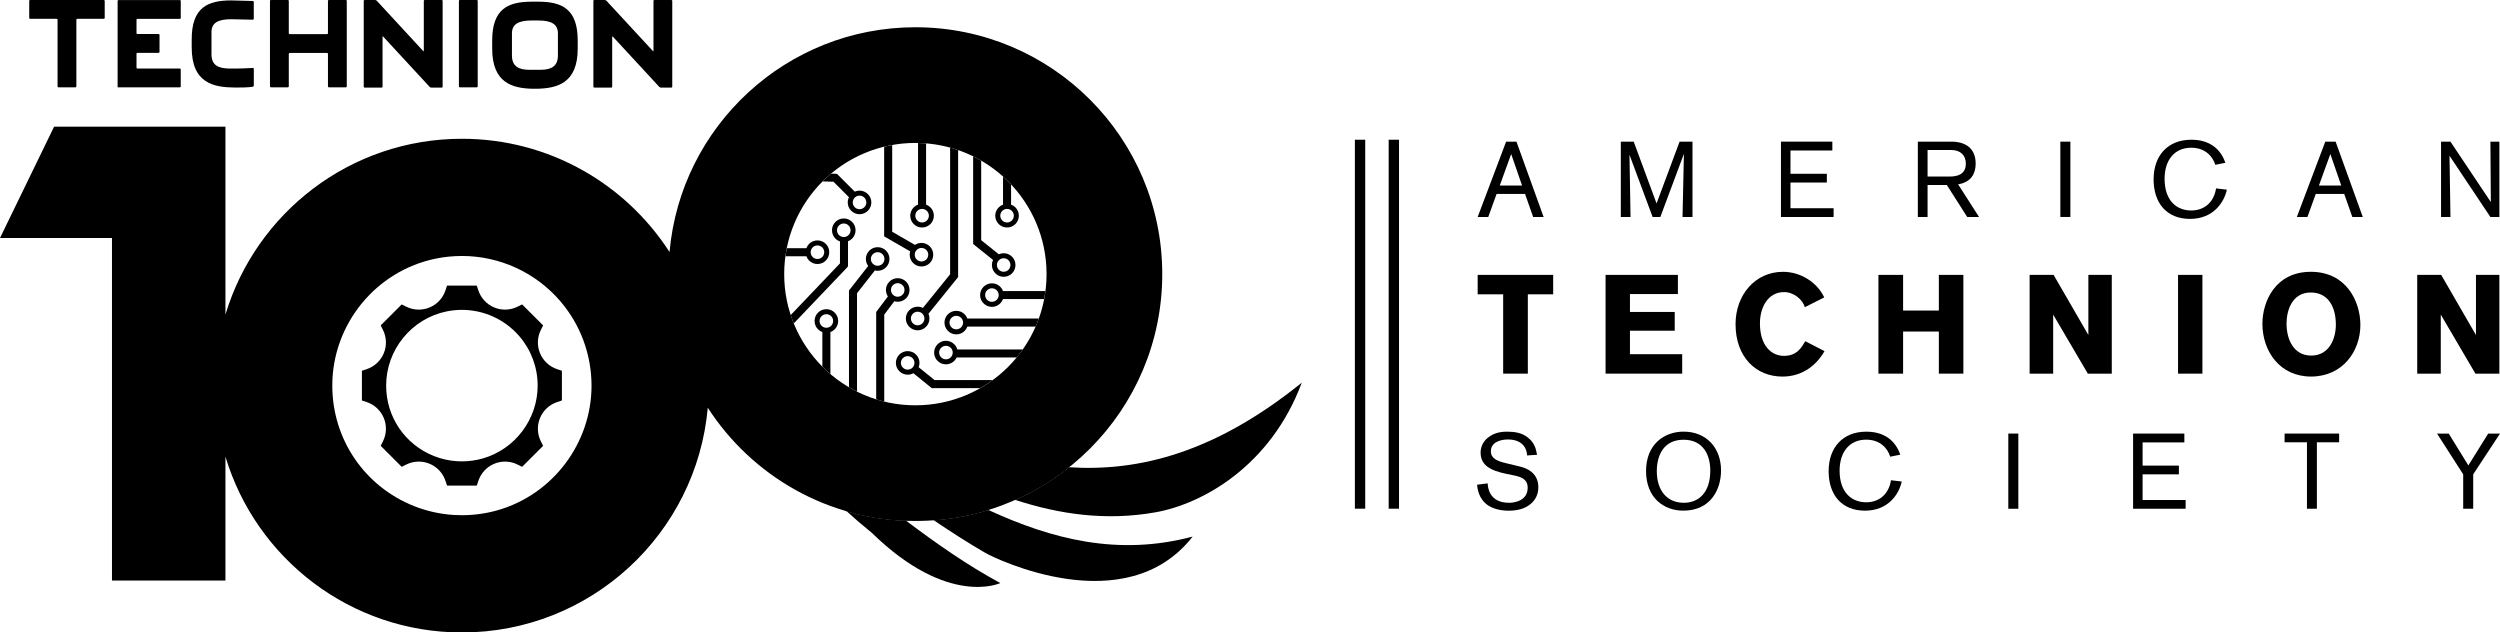 <?xml version="1.0" encoding="UTF-8"?>
<svg id="Layer_1" data-name="Layer 1" xmlns="http://www.w3.org/2000/svg" xmlns:xlink="http://www.w3.org/1999/xlink" viewBox="0 0 1410.79 356.91">
  <defs>
    <style>
      .cls-1 {
        fill: url(#linear-gradient);
      }

      .cls-2 {
        fill: #7f622e;
      }

      .cls-3 {
        fill: #aa9767;
      }

      .cls-4 {
        fill: #081f40;
      }

      .cls-5 {
        fill: url(#linear-gradient-8);
      }

      .cls-6 {
        fill: url(#linear-gradient-9);
      }

      .cls-7 {
        fill: url(#linear-gradient-3);
      }

      .cls-8 {
        fill: url(#linear-gradient-4);
      }

      .cls-9 {
        fill: url(#linear-gradient-2);
      }

      .cls-10 {
        fill: url(#linear-gradient-6);
      }

      .cls-11 {
        fill: url(#linear-gradient-7);
      }

      .cls-12 {
        fill: url(#linear-gradient-5);
      }

      .cls-13 {
        fill: url(#linear-gradient-14);
      }

      .cls-14 {
        fill: url(#linear-gradient-18);
      }

      .cls-15 {
        fill: url(#linear-gradient-15);
      }

      .cls-16 {
        fill: url(#linear-gradient-19);
      }

      .cls-17 {
        fill: url(#linear-gradient-16);
      }

      .cls-18 {
        fill: url(#linear-gradient-17);
      }

      .cls-19 {
        fill: url(#linear-gradient-13);
      }

      .cls-20 {
        fill: url(#linear-gradient-12);
      }

      .cls-21 {
        fill: url(#linear-gradient-10);
      }

      .cls-22 {
        fill: url(#linear-gradient-11);
      }
    </style>
    <linearGradient id="linear-gradient" x1="260.67" y1="122.32" x2="260.67" y2="309.21" gradientUnits="userSpaceOnUse">
      <stop offset="0" stop-color="#7f622e"/>
      <stop offset="1" stop-color="#aa9767"/>
    </linearGradient>
    <linearGradient id="linear-gradient-2" x1="260.67" y1="279.46" x2="260.67" y2="156.61" gradientUnits="userSpaceOnUse">
      <stop offset="0" stop-color="#7f622e"/>
      <stop offset="1" stop-color="#aa9767"/>
    </linearGradient>
    <linearGradient id="linear-gradient-3" x1="512.79" y1="60.83" x2="512.79" y2="223.04" gradientUnits="userSpaceOnUse">
      <stop offset="0" stop-color="#7f622e"/>
      <stop offset="1" stop-color="#aa9767"/>
    </linearGradient>
    <linearGradient id="linear-gradient-4" x1="477.94" y1="60.83" x2="477.94" y2="223.04" gradientUnits="userSpaceOnUse">
      <stop offset="0" stop-color="#7f622e"/>
      <stop offset="1" stop-color="#aa9767"/>
    </linearGradient>
    <linearGradient id="linear-gradient-5" x1="568.29" y1="60.83" x2="568.29" y2="223.04" gradientUnits="userSpaceOnUse">
      <stop offset="0" stop-color="#7f622e"/>
      <stop offset="1" stop-color="#aa9767"/>
    </linearGradient>
    <linearGradient id="linear-gradient-6" x1="520.33" y1="60.83" x2="520.33" y2="223.04" gradientUnits="userSpaceOnUse">
      <stop offset="0" stop-color="#7f622e"/>
      <stop offset="1" stop-color="#aa9767"/>
    </linearGradient>
    <linearGradient id="linear-gradient-7" x1="525.93" y1="60.83" x2="525.93" y2="223.04" gradientUnits="userSpaceOnUse">
      <stop offset="0" stop-color="#7f622e"/>
      <stop offset="1" stop-color="#aa9767"/>
    </linearGradient>
    <linearGradient id="linear-gradient-8" x1="561.11" y1="60.83" x2="561.11" y2="223.04" gradientUnits="userSpaceOnUse">
      <stop offset="0" stop-color="#7f622e"/>
      <stop offset="1" stop-color="#aa9767"/>
    </linearGradient>
    <linearGradient id="linear-gradient-9" x1="503.86" y1="60.83" x2="503.86" y2="223.04" gradientUnits="userSpaceOnUse">
      <stop offset="0" stop-color="#7f622e"/>
      <stop offset="1" stop-color="#aa9767"/>
    </linearGradient>
    <linearGradient id="linear-gradient-10" x1="532.87" y1="60.83" x2="532.87" y2="223.04" gradientUnits="userSpaceOnUse">
      <stop offset="0" stop-color="#7f622e"/>
      <stop offset="1" stop-color="#aa9767"/>
    </linearGradient>
    <linearGradient id="linear-gradient-11" x1="552.15" y1="60.83" x2="552.15" y2="223.04" gradientUnits="userSpaceOnUse">
      <stop offset="0" stop-color="#7f622e"/>
      <stop offset="1" stop-color="#aa9767"/>
    </linearGradient>
    <linearGradient id="linear-gradient-12" x1="559.6" y1="60.83" x2="559.6" y2="223.04" gradientUnits="userSpaceOnUse">
      <stop offset="0" stop-color="#7f622e"/>
      <stop offset="1" stop-color="#aa9767"/>
    </linearGradient>
    <linearGradient id="linear-gradient-13" x1="455.6" y1="60.83" x2="455.6" y2="223.04" gradientUnits="userSpaceOnUse">
      <stop offset="0" stop-color="#7f622e"/>
      <stop offset="1" stop-color="#aa9767"/>
    </linearGradient>
    <linearGradient id="linear-gradient-14" x1="571.52" y1="60.83" x2="571.52" y2="223.04" gradientUnits="userSpaceOnUse">
      <stop offset="0" stop-color="#7f622e"/>
      <stop offset="1" stop-color="#aa9767"/>
    </linearGradient>
    <linearGradient id="linear-gradient-15" x1="464.51" y1="60.83" x2="464.51" y2="223.04" gradientUnits="userSpaceOnUse">
      <stop offset="0" stop-color="#7f622e"/>
      <stop offset="1" stop-color="#aa9767"/>
    </linearGradient>
    <linearGradient id="linear-gradient-16" x1="490.52" y1="60.83" x2="490.52" y2="223.04" gradientUnits="userSpaceOnUse">
      <stop offset="0" stop-color="#7f622e"/>
      <stop offset="1" stop-color="#aa9767"/>
    </linearGradient>
    <linearGradient id="linear-gradient-17" x1="466.34" y1="60.83" x2="466.34" y2="223.04" gradientUnits="userSpaceOnUse">
      <stop offset="0" stop-color="#7f622e"/>
      <stop offset="1" stop-color="#aa9767"/>
    </linearGradient>
    <linearGradient id="linear-gradient-18" x1="767.49" y1="288.13" x2="767.49" y2="84.66" gradientUnits="userSpaceOnUse">
      <stop offset="0" stop-color="#7f622e"/>
      <stop offset="1" stop-color="#aa9767"/>
    </linearGradient>
    <linearGradient id="linear-gradient-19" x1="786.56" y1="288.13" x2="786.56" y2="84.66" gradientUnits="userSpaceOnUse">
      <stop offset="0" stop-color="#7f622e"/>
      <stop offset="1" stop-color="#aa9767"/>
    </linearGradient>
  </defs>
  <g>
    <path className="cls-4" d="m516.57,15.38c-72.73,0-132.43,55.74-138.74,126.84-24.8-38.45-68-63.91-117.16-63.91-63.01,0-116.24,41.84-133.45,99.24v-106.08H30.53L0,134.31h63.19v193.29h64.03v-69.93c17.21,57.41,70.44,99.24,133.45,99.24,72.73,0,132.44-55.74,138.74-126.83,24.8,38.45,68,63.91,117.16,63.91,76.94,0,139.31-62.37,139.31-139.3S593.51,15.38,516.57,15.38Zm-255.91,276.26c-40.89,0-74.03-33.14-74.03-74.03s33.14-74.03,74.03-74.03,74.03,33.14,74.03,74.03-33.14,74.03-74.03,74.03Zm255.9-62.92c-40.89,0-74.03-33.14-74.03-74.03s33.14-74.03,74.03-74.03,74.03,33.14,74.03,74.03-33.14,74.03-74.03,74.03Z"/>
    <path className="cls-1" d="m333.81,217.6c0,32.42-21.73,61.33-52.84,70.29-6.57,1.89-13.4,2.85-20.31,2.85-1.53,0-3.11-.05-4.68-.14-7.69-.49-15.22-2.18-22.38-5.02-27.99-11.16-46.08-37.84-46.08-67.98,0-34.64,24.59-64.78,58.48-71.68,4.79-.97,9.72-1.47,14.66-1.47,21.29,0,41.48,9.25,55.41,25.38,11.44,13.26,17.74,30.22,17.74,47.77m13.53-14.97c-7.04-2.34-12.72-7.62-15.57-14.49-2.84-6.86-2.56-14.6.76-21.24l2.06-4.1-19.12-19.12-4.1,2.05c-6.64,3.32-14.39,3.6-21.25.76-6.86-2.84-12.14-8.51-14.49-15.56l-1.45-4.35h-27.04l-1.45,4.35c-2.35,7.05-7.63,12.72-14.49,15.56-6.86,2.84-14.61,2.56-21.25-.76l-4.1-2.05-19.12,19.12,2.06,4.1c3.33,6.64,3.6,14.39.76,21.24-2.84,6.86-8.51,12.15-15.56,14.49l-4.35,1.45v27.04l4.35,1.45c7.05,2.34,12.72,7.62,15.56,14.49,2.84,6.86,2.57,14.6-.76,21.24l-2.06,4.1,19.12,19.12,4.1-2.05c6.64-3.33,14.39-3.6,21.25-.76,6.86,2.84,12.14,8.51,14.49,15.56l1.45,4.35h27.04l1.45-4.35c2.35-7.05,7.63-12.72,14.49-15.56s14.6-2.56,21.25.76l4.1,2.05,19.12-19.12-2.06-4.1c-3.32-6.64-3.6-14.38-.76-21.24,2.85-6.87,8.52-12.15,15.57-14.49l4.35-1.45v-27.04l-4.35-1.45Z"/>
    <g>
      <path className="cls-4" d="m101.46,10.64c.3,0,.54-.24.54-.54V.57c0-.3-.24-.54-.54-.54h-34.25q-.29,0,0,0h2.47q.3,0,0,0h-2.77c-.3,0-.54.24-.54.54v48.19c0,.3,0,.54,0,.54h35.09c.3,0,.54-.24.54-.54v-9.54c0-.29-.24-.54-.54-.54h-23.89c-.3,0-.54-.24-.54-.54v-7.78c0-.3.24-.54.54-.54h11.91c.3,0,.54-.24.54-.54v-9.54c0-.3-.24-.54-.54-.54h-11.91c-.3,0-.54-.24-.54-.54v-7.47c0-.3.24-.54.54-.54h23.89"/>
      <path className="cls-4" d="m303.63.95h-3.49c-13.28,0-22.39,3.89-22.39,21.93v4.6c0,19.24,11.29,22.32,22.71,22.61.69.02,1.89.02,2.45,0,11.56-.23,23.1-3.16,23.1-22.62v-4.6c0-18.04-9.1-21.93-22.39-21.93m1.53,38.44h-6.55c-5.74,0-9.69-1.89-9.7-8.02v-12.5c0-5.19,3.59-7.3,11.13-7.3h3.68c7.54,0,11.14,2.12,11.13,7.3v12.5c0,6.13-3.96,8.02-9.7,8.02Z"/>
      <path className="cls-4" d="m239.7,0c-.3,0-.54.24-.54.54v28.09c0,.3-.16.36-.36.15L212.59.4c-.2-.22-.61-.4-.91-.4h-5.88c-.3,0-.54.24-.54.54v48.36c0,.29.25.54.55.54h9.53c.29,0,.54-.24.54-.54v-28.09c0-.29.17-.36.37-.14l26.21,28.37c.2.22.61.4.91.4h5.88c.3,0,.54-.24.54-.54V.54c0-.3-.24-.54-.54-.54h-9.54"/>
      <path className="cls-4" d="m369.31,0c-.3,0-.54.24-.54.54v28.08c.01.3-.16.37-.35.15L342.2.4c-.2-.22-.61-.4-.91-.4h-5.89c-.3,0-.54.24-.54.54v48.35c0,.3.25.54.54.54h9.53c.29,0,.54-.24.54-.54v-28.09c0-.29.17-.36.36-.14l26.21,28.37c.2.22.61.4.91.4h5.88c.3,0,.54-.24.54-.54V.54c0-.3-.25-.54-.54-.54h-9.54"/>
      <path className="cls-4" d="m269.58,48.73c0,.3-.24.54-.54.54h-9.53c-.3,0-.54-.24-.54-.54V.54c0-.3.24-.54.54-.54h9.53c.3,0,.54.24.54.54v48.19"/>
      <path className="cls-4" d="m185.61,0c-.3,0-.54.24-.54.54v18.2c0,.3-.24.54-.54.54h-21.02c-.29,0-.54-.24-.54-.54V.54c0-.3-.24-.54-.54-.54h-9.54c-.3,0-.54.24-.54.54v48.19c0,.3.24.54.54.54h9.54c.3,0,.54-.24.54-.54v-18.3c0-.29.24-.54.54-.54h21.02c.3,0,.54.24.54.54v18.3c0,.3.24.54.54.54h9.54c.3,0,.54-.24.54-.54V.54c0-.3-.24-.54-.54-.54h-9.54"/>
      <path className="cls-4" d="m59.08.54c0-.3-.24-.54-.54-.54H17.03c-.3,0-.54.24-.54.54v9.54c0,.3.24.54.54.54h14.91c.3,0,.54.24.54.54v37.57c0,.3.24.54.54.54h9.54c.3,0,.54-.24.54-.54V11.16c0-.3.24-.54.54-.54h14.91c.3,0,.54-.24.54-.54V.54"/>
      <path className="cls-4" d="m130.56.24l12.11.32s.22.04.37.16c.15.13.17.35.17.35v9.44c0,.25-.1.37-.15.43-.11.13-.33.17-.54.18l-12.05-.27c-7.54,0-11.14,2.11-11.13,7.3v12.5c0,6.13,3.8,7.87,9.7,8.02,5.89.16,13.55-.33,13.55-.33,0,0,.27-.02.47.16.19.17.18.37.18.37l-.02,9.41s0,.29-.19.47c-.2.19-.57.18-.57.18,0,0-1.13.5-9.5.47-12.19-.05-24.78-2.24-24.78-22.64v-4.6c0-18.04,9.1-21.93,22.39-21.93"/>
    </g>
    <path className="cls-9" d="m303.41,217.6c0,18.95-12.7,35.84-30.88,41.08-3.84,1.11-7.83,1.67-11.87,1.67-.89,0-1.81-.03-2.74-.08-4.5-.28-8.9-1.27-13.08-2.93-16.36-6.52-26.93-22.12-26.93-39.73,0-20.24,14.37-37.86,34.18-41.89,2.8-.57,5.68-.86,8.57-.86,12.44,0,24.24,5.41,32.38,14.83,6.69,7.75,10.37,17.66,10.37,27.91m10.99-9.28c-4.37-1.45-7.88-4.72-9.65-8.98-1.76-4.25-1.59-9.05.47-13.17l1.28-2.54-11.86-11.85-2.54,1.27c-4.12,2.06-8.92,2.23-13.17.47-4.25-1.76-7.53-5.28-8.98-9.65l-.9-2.7h-16.77l-.9,2.7c-1.45,4.37-4.73,7.89-8.98,9.65-4.25,1.76-9.06,1.59-13.17-.47l-2.54-1.27-11.86,11.85,1.28,2.54c2.06,4.12,2.23,8.92.47,13.17-1.76,4.26-5.28,7.53-9.65,8.98l-2.7.9v16.77l2.7.9c4.37,1.45,7.88,4.72,9.65,8.98,1.76,4.25,1.59,9.05-.47,13.17l-1.28,2.54,11.86,11.85,2.54-1.27c4.12-2.06,8.92-2.23,13.17-.47,4.25,1.76,7.53,5.28,8.98,9.65l.9,2.7h16.77l.9-2.7c1.46-4.37,4.73-7.89,8.98-9.65,4.25-1.76,9.05-1.59,13.17.47l2.54,1.27,11.86-11.85-1.28-2.54c-2.06-4.12-2.23-8.92-.47-13.17,1.77-4.26,5.28-7.53,9.65-8.98l2.69-.9v-16.77l-2.69-.9Z"/>
    <g>
      <path className="cls-7" d="m500.09,134.05l13.53,7.8c-.18.59-.27,1.23-.27,1.88,0,1.85.73,3.5,1.94,4.71s2.88,1.94,4.73,1.94,3.48-.73,4.69-1.94c1.21-1.21,1.94-2.88,1.94-4.71s-.73-3.48-1.94-4.69-2.86-1.96-4.69-1.96c-1.37,0-2.64.41-3.7,1.12l-12.84-7.41v-48.95c-1.53.27-3.04.59-4.54.95v50.6l1.15.66Zm17.23,7c.68-.71,1.63-1.12,2.71-1.12,1.02,0,2,.41,2.68,1.12.68.68,1.12,1.63,1.12,2.68s-.44,2.03-1.12,2.71c-.68.68-1.66,1.12-2.68,1.12-1.08,0-2.03-.44-2.71-1.12-.71-.68-1.12-1.66-1.12-2.71s.41-2,1.12-2.68Z"/>
      <path className="cls-8" d="m479.08,111.3c-.46.92-.69,1.93-.69,2.93,0,1.71.65,3.4,1.96,4.7,1.31,1.31,3,1.96,4.7,1.96,1.71,0,3.42-.65,4.72-1.95,1.3-1.3,1.94-3.01,1.94-4.71s-.65-3.4-1.96-4.7c-1.31-1.31-3-1.96-4.7-1.96-.92,0-1.84.19-2.7.58l-9.96-9.97-1.01-.13-2.4-.06c-1.66,1.4-3.27,2.86-4.81,4.4l6.16.15,8.76,8.76Zm3.26.22c.77-.77,1.75-1.13,2.71-1.13,1.01,0,1.97.38,2.71,1.13.74.74,1.1,1.73,1.13,2.71,0,.96-.36,1.94-1.13,2.71s-1.73,1.1-2.71,1.13c-.98-.02-1.97-.38-2.71-1.13-.74-.74-1.1-1.73-1.13-2.71.02-.98.38-1.97,1.13-2.71Z"/>
      <path className="cls-12" d="m563.59,117.02c-1.21,1.21-1.96,2.86-1.96,4.71s.75,3.5,1.96,4.71c1.19,1.21,2.86,1.94,4.71,1.94s3.5-.73,4.71-1.94c1.21-1.21,1.94-2.86,1.94-4.71s-.73-3.5-1.94-4.71c-.68-.68-1.52-1.22-2.45-1.55v-11.39c-1.45-1.55-2.96-3.04-4.54-4.46v15.85c-.93.33-1.76.86-2.43,1.55Zm7.42,1.99c.68.68,1.12,1.66,1.12,2.71s-.44,2-1.12,2.71c-.71.68-1.66,1.12-2.71,1.12s-2.04-.44-2.71-1.12c-.71-.71-1.12-1.66-1.12-2.71s.41-2.03,1.12-2.71c.68-.68,1.63-1.12,2.71-1.12s2,.44,2.71,1.12Z"/>
      <path className="cls-10" d="m515.63,117.02c-1.2,1.21-1.96,2.86-1.96,4.71s.75,3.5,1.96,4.71c1.19,1.21,2.86,1.94,4.71,1.94s3.5-.73,4.71-1.94c1.21-1.21,1.94-2.86,1.94-4.71s-.73-3.5-1.94-4.71c-.68-.68-1.52-1.22-2.45-1.55v-34.55c-1.5-.12-3.01-.2-4.54-.23v34.78c-.93.33-1.76.86-2.43,1.55Zm7.43,1.99c.68.68,1.12,1.66,1.12,2.71s-.44,2-1.12,2.71c-.71.68-1.66,1.12-2.71,1.12s-2.04-.44-2.71-1.12c-.71-.71-1.12-1.66-1.12-2.71s.41-2.03,1.12-2.71c.68-.68,1.63-1.12,2.71-1.12s2,.44,2.71,1.12Z"/>
      <path className="cls-11" d="m520.8,173.77c-.89-.45-1.9-.7-2.95-.7-1.83,0-3.5.75-4.71,1.96-1.2,1.21-1.96,2.86-1.96,4.71s.75,3.5,1.96,4.71c1.21,1.21,2.88,1.96,4.71,1.96s3.5-.75,4.69-1.96c1.21-1.21,1.96-2.86,1.96-4.71,0-.95-.2-1.85-.56-2.67l16.23-20.07.51-.64v-71.67c-1.49-.51-2.99-.98-4.52-1.4v71.5l-15.35,18.97Zm-.26,8.68c-.65.68-1.63,1.12-2.68,1.12s-2.03-.44-2.71-1.12c-.68-.71-1.12-1.66-1.12-2.71s.44-2,1.12-2.71c.68-.71,1.66-1.12,2.71-1.12s2.03.41,2.68,1.12c.71.71,1.12,1.66,1.12,2.71s-.41,2-1.12,2.71Z"/>
      <path className="cls-5" d="m550.01,138.36l10.39,8.33c-.42.87-.65,1.84-.65,2.86,0,1.83.75,3.5,1.96,4.71,1.21,1.21,2.86,1.94,4.69,1.94s3.5-.73,4.71-1.94c1.2-1.21,1.94-2.88,1.94-4.71s-.73-3.5-1.94-4.69c-1.21-1.21-2.86-1.96-4.71-1.96-.98,0-1.91.22-2.76.61l-9.94-7.99v-44.85c-1.48-.86-2.99-1.68-4.54-2.44v49.44l.85.7Zm13.69,8.49c.68-.71,1.63-1.12,2.68-1.12s2.04.41,2.71,1.12c.68.68,1.12,1.63,1.12,2.68s-.44,2.03-1.12,2.71c-.68.68-1.63,1.12-2.71,1.12s-2-.44-2.68-1.12c-.71-.68-1.12-1.66-1.12-2.71s.41-2,1.12-2.68Z"/>
      <path className="cls-6" d="m504.69,170c.61.18,1.25.28,1.91.28,1.85,0,3.5-.73,4.73-1.94,1.19-1.21,1.94-2.86,1.94-4.71s-.75-3.48-1.94-4.69c-1.22-1.21-2.88-1.96-4.73-1.96s-3.5.75-4.71,1.96c-1.19,1.21-1.94,2.86-1.94,4.69,0,1.36.41,2.62,1.1,3.67l-6.13,8.12-.47.68v49.26c1.49.47,3.01.87,4.54,1.24v-49.06l5.69-7.55Zm-.78-9.06c.68-.71,1.63-1.15,2.68-1.15s2.03.44,2.71,1.15c.71.64,1.12,1.63,1.12,2.68s-.41,2.04-1.12,2.71c-.68.68-1.63,1.12-2.71,1.12s-2-.44-2.68-1.12c-.71-.68-1.12-1.66-1.12-2.71s.41-2.03,1.12-2.68Z"/>
      <path className="cls-21" d="m518.41,207.22c.3-.75.47-1.57.47-2.43,0-1.85-.75-3.5-1.96-4.71-1.21-1.21-2.86-1.94-4.71-1.94s-3.48.73-4.69,1.94c-1.21,1.21-1.96,2.86-1.96,4.71s.75,3.48,1.96,4.69c1.21,1.21,2.86,1.96,4.69,1.96,1.17,0,2.26-.3,3.22-.83l9.76,7.91.64.51h27.33c2.43-1.39,4.78-2.9,7.02-4.54h-32.78l-9-7.27Zm-3.49.25c-.68.71-1.66,1.12-2.71,1.12s-2-.41-2.68-1.12c-.71-.68-1.15-1.66-1.15-2.68s.44-2.03,1.15-2.71c.68-.68,1.63-1.12,2.68-1.12s2.04.44,2.71,1.12c.71.68,1.12,1.66,1.12,2.71s-.41,2-1.12,2.68Z"/>
      <path className="cls-22" d="m538.5,194.26c-1.21-1.21-2.86-1.96-4.71-1.96s-3.48.75-4.69,1.96c-1.21,1.21-1.94,2.86-1.96,4.69,0,1.85.75,3.5,1.96,4.71,1.21,1.21,2.86,1.94,4.69,1.94s3.5-.73,4.71-1.94c.55-.55,1.01-1.2,1.35-1.92h33.88c1.21-1.46,2.34-2.98,3.43-4.54h-36.93c-.31-1.12-.92-2.13-1.72-2.94Zm-1.99,7.4c-.68.68-1.66,1.12-2.71,1.12s-2-.44-2.68-1.12c-.71-.68-1.15-1.66-1.15-2.71s.44-2.03,1.15-2.68c.68-.71,1.63-1.12,2.68-1.12s2.03.41,2.71,1.12c.71.64,1.12,1.63,1.12,2.68s-.41,2-1.12,2.71Z"/>
      <path className="cls-20" d="m544.34,177.34c-1.19-1.21-2.86-1.94-4.69-1.94s-3.5.73-4.71,1.94c-1.2,1.21-1.96,2.86-1.96,4.71s.75,3.48,1.96,4.69c1.21,1.21,2.86,1.96,4.71,1.96s3.5-.75,4.69-1.96c.69-.68,1.23-1.51,1.56-2.43h38.51c.65-1.49,1.26-3,1.81-4.54h-40.32c-.34-.92-.87-1.75-1.56-2.43Zm-1.98,7.39c-.71.71-1.66,1.12-2.71,1.12s-2.04-.41-2.71-1.12c-.71-.68-1.12-1.63-1.12-2.68s.41-2.03,1.12-2.71c.68-.68,1.63-1.12,2.71-1.12s2,.44,2.71,1.12c.68.68,1.12,1.66,1.12,2.71s-.44,2-1.12,2.68Z"/>
      <path className="cls-19" d="m456.6,147.03c1.21,1.21,2.86,1.96,4.71,1.96s3.5-.75,4.71-1.96c1.21-1.19,1.94-2.86,1.94-4.71s-.73-3.5-1.94-4.71c-1.21-1.21-2.86-1.94-4.71-1.94s-3.5.73-4.71,1.94c-.68.68-1.22,1.52-1.55,2.45h-11.07c-.3,1.5-.54,3.01-.75,4.54h11.82c.33.93.86,1.76,1.55,2.43Zm1.99-7.42c.68-.68,1.66-1.12,2.71-1.12s2,.44,2.71,1.12c.68.71,1.12,1.66,1.12,2.71s-.44,2.04-1.12,2.71c-.71.71-1.66,1.12-2.71,1.12s-2.03-.41-2.71-1.12c-.68-.68-1.12-1.63-1.12-2.71s.44-2,1.12-2.71Z"/>
      <path className="cls-13" d="m566.01,164.24c-.33-.92-.87-1.75-1.56-2.43-1.19-1.2-2.86-1.94-4.69-1.94s-3.5.74-4.71,1.94c-1.21,1.21-1.96,2.86-1.96,4.71s.75,3.48,1.96,4.69,2.86,1.96,4.71,1.96,3.5-.75,4.69-1.96c.69-.68,1.23-1.51,1.56-2.43h23.22c.29-1.5.52-3.01.72-4.54h-23.94Zm-3.54,4.96c-.71.71-1.66,1.12-2.71,1.12s-2.04-.41-2.71-1.12c-.71-.68-1.12-1.63-1.12-2.68s.41-2.03,1.12-2.71c.68-.68,1.63-1.12,2.71-1.12s2,.44,2.71,1.12c.68.68,1.12,1.66,1.12,2.71s-.44,2-1.12,2.68Z"/>
      <path className="cls-15" d="m478.55,150.24v-14.09c.88-.33,1.66-.85,2.32-1.5,1.21-1.21,1.94-2.86,1.94-4.71s-.73-3.5-1.94-4.71c-1.21-1.21-2.86-1.96-4.71-1.96s-3.5.75-4.71,1.96c-1.21,1.21-1.94,2.86-1.94,4.71s.73,3.5,1.94,4.71c.71.71,1.59,1.26,2.56,1.59v12.39l-27.8,29.15c.52,1.6,1.1,3.17,1.73,4.72l29.99-31.44.62-.81Zm-5.11-17.59c-.68-.71-1.12-1.66-1.12-2.71s.44-2,1.12-2.71c.71-.68,1.66-1.12,2.71-1.12s2.03.44,2.71,1.12c.68.71,1.12,1.66,1.12,2.71s-.41,2-1.12,2.71-1.63,1.12-2.71,1.12-2-.44-2.71-1.12Z"/>
      <path className="cls-17" d="m493.71,152.62c.51.12,1.03.19,1.58.19,1.84,0,3.5-.75,4.71-1.96,1.19-1.21,1.94-2.86,1.94-4.71s-.75-3.5-1.94-4.71c-1.2-1.21-2.86-1.94-4.71-1.94s-3.5.73-4.71,1.94c-1.21,1.21-1.96,2.86-1.96,4.71,0,1.49.49,2.85,1.31,3.96l-10.33,13.18-.51.62v54.63c1.48.87,2.99,1.69,4.54,2.46v-55.53l10.08-12.85Zm-1.14-9.19c.71-.68,1.66-1.12,2.71-1.12s2,.44,2.71,1.12c.68.71,1.12,1.66,1.12,2.71s-.44,2.03-1.12,2.71c-.71.71-1.66,1.12-2.71,1.12s-2-.41-2.71-1.12c-.71-.68-1.12-1.63-1.12-2.71s.41-2,1.12-2.71Z"/>
      <path className="cls-18" d="m471.04,185.84c1.21-1.2,1.96-2.86,1.96-4.71s-.75-3.5-1.96-4.71c-1.19-1.21-2.86-1.94-4.71-1.94s-3.5.73-4.71,1.94c-1.21,1.21-1.94,2.86-1.94,4.71s.73,3.5,1.94,4.71c.68.68,1.52,1.22,2.45,1.55v19.5c1.45,1.46,2.97,2.85,4.54,4.18v-23.68c.93-.33,1.76-.86,2.43-1.55Zm-7.43-2c-.68-.68-1.12-1.66-1.12-2.71s.44-2,1.12-2.71c.71-.68,1.66-1.12,2.71-1.12s2.04.44,2.71,1.12c.71.71,1.12,1.66,1.12,2.71s-.41,2.03-1.12,2.71c-.68.68-1.63,1.12-2.71,1.12s-2-.44-2.71-1.12Z"/>
    </g>
    <g>
      <path className="cls-3" d="m556.16,312.07c5.21,3.02,79.01,39.14,116.87-9.27-41.86,11.17-79.3,1.56-115.26-15-9.85,3.04-20.16,5.03-30.81,5.81,9.66,6.51,19.37,12.77,29.2,18.47Z"/>
      <path className="cls-3" d="m491.95,300.66c43.24,42.25,72.55,28.37,72.55,28.37-18.66-10.07-36.23-22.42-53.14-35.15-11.61-.43-22.86-2.27-33.58-5.37,4.45,4.05,9.15,8.12,14.17,12.15Z"/>
      <path className="cls-3" d="m651.91,289.13c26.54-4.66,65.13-26.05,82.7-73.17-48.73,39.29-91.44,50.26-131.28,47.72-9.25,7.37-19.45,13.59-30.4,18.43,25.08,8.15,51.1,11.92,78.99,7.02Z"/>
    </g>
    <g>
      <path className="cls-2" d="m392.11,217.3c47.89,11.62,90.81,46.61,134.85,76.3,10.65-.79,20.96-2.77,30.81-5.81-55.96-25.78-108.35-68.38-168.21-75.8.81,1.79,1.66,3.56,2.55,5.31Z"/>
      <path className="cls-2" d="m399.08,229.55c26.67,10.75,51.91,31.45,78.51,58.9,10.8,3.14,22.15,5.01,33.87,5.43-37.51-27.9-74.47-58.22-115.73-69.86,1.08,1.87,2.2,3.71,3.36,5.53Z"/>
      <path className="cls-2" d="m603.32,263.68c-75.53-4.82-140.73-58.25-217.02-59.56.23.62.46,1.23.71,1.85,65.77,7.53,122.85,55.67,185.9,76.15,10.95-4.85,21.16-11.06,30.4-18.43Z"/>
    </g>
  </g>
  <g>
    <polygon className="cls-4" points="862.18 166.09 862.18 210.85 848.26 210.85 848.26 166.09 833.87 166.09 833.87 155.12 876.48 155.12 876.48 166.09 862.18 166.09"/>
    <polygon className="cls-4" points="906.05 155.12 946.86 155.12 946.86 165.94 919.81 165.94 919.81 176.04 945.07 176.04 945.07 186.62 919.81 186.62 919.81 199.88 949.29 199.88 949.29 210.85 906.05 210.85 906.05 155.12"/>
    <path className="cls-4" d="m1029.6,198.14c-4.38,7.74-12.28,14.37-23.77,14.37-14.62,0-26.43-10.73-26.43-29.6,0-16.49,11.11-29.52,26.74-29.52,10.17,0,19.39,6.08,23.3,14.44l-10.94,5.53c-1.18-4.19-6.1-8.53-11.73-8.53-8.92,0-13.61,8.37-13.61,17.68,0,12.24,6.18,18.31,13.61,18.31s10.09-5.05,11.96-8.28l10.87,5.6Z"/>
    <polygon className="cls-4" points="1094.12 210.85 1094.12 187.09 1073.95 187.09 1073.95 210.85 1060.03 210.85 1060.03 155.12 1073.95 155.12 1073.95 175.25 1094.12 175.25 1094.12 155.12 1107.96 155.12 1107.96 210.85 1094.12 210.85"/>
    <polygon className="cls-4" points="1178.19 210.85 1158.64 177.54 1158.64 210.85 1145.35 210.85 1145.35 155.12 1158.88 155.12 1178.5 189.06 1178.5 155.12 1191.71 155.12 1191.71 210.85 1178.19 210.85"/>
    <rect className="cls-4" x="1229.1" y="155.12" width="13.76" height="55.73"/>
    <path className="cls-4" d="m1304.25,200.66c10.24,0,13.91-9.63,13.91-17.44,0-10.11-4.38-18.16-14.15-18.16-10.48,0-13.68,10.03-13.68,17.53,0,8.92,3.98,18.07,13.92,18.07m-.24-47.28c20.1,0,27.99,16.74,27.99,30,0,14.92-10.09,29.12-27.83,29.12s-27.45-14.44-27.45-29.75c0-12.71,7.35-29.36,27.29-29.36"/>
    <polygon className="cls-4" points="1397.23 155.12 1397.23 189.06 1377.6 155.12 1364.08 155.12 1364.08 210.85 1377.37 210.85 1377.37 177.53 1396.92 210.85 1410.44 210.85 1410.44 155.12 1397.23 155.12"/>
    <path className="cls-4" d="m852.78,86.92l-6.44,17.76h12.58l-6.14-17.76Zm12.41,35.53l-4.59-13.01h-16.05l-4.71,13.01h-5.97l16.05-42.51h5.84l15.33,42.51h-5.91Z"/>
    <path className="cls-4" d="m949.48,122.45c0-1.15.78-35.65.78-35.65l-13.3,35.65h-4.36l-13.06-35.11s.6,33.84.6,35.11h-5.49v-42.51h7.28l12.89,34.87,13-34.87h7.28v42.51h-5.61Z"/>
    <polygon className="cls-4" points="1005.02 122.45 1005.02 79.93 1034.02 79.93 1034.02 84.93 1010.39 84.93 1010.39 98.06 1030.91 98.06 1030.91 103 1010.39 103 1010.39 117.51 1034.73 117.51 1034.73 122.45 1005.02 122.45"/>
    <path className="cls-4" d="m1100.17,99.63c4.83,0,9.18-1.45,9.18-7.29,0-4.76-3.04-7.71-8.41-7.71h-13.18v15h12.41Zm9.96,22.82l-11.51-18.06h-10.86v18.06h-5.49v-42.51h18.97c8.06,0,13.66,3.85,13.66,12.4,0,5.18-2.2,10.42-9.9,11.68l11.81,18.43h-6.68Z"/>
    <rect className="cls-4" x="1162.69" y="79.93" width="5.66" height="42.51"/>
    <path className="cls-4" d="m1256.65,107.03c-1.43,6.87-7.46,16.5-20.76,16.5s-20.58-9.03-20.58-22.34,7.93-22.34,21.29-22.34c10.02,0,16.41,4.88,19.21,13.01l-5.67,1.14c-1.49-4.76-5.73-9.64-13.6-9.64-9.61,0-15.03,7.17-15.03,17.53,0,12.16,6.62,17.89,15.09,17.89,6.56,0,12.59-3.85,13.96-12.47l6.09.72Z"/>
    <path className="cls-4" d="m1315.05,86.92l-6.44,17.76h12.58l-6.14-17.76Zm12.41,35.53l-4.59-13.01h-16.05l-4.71,13.01h-5.97l16.05-42.51h5.84l15.33,42.51h-5.91Z"/>
    <g>
      <path className="cls-4" d="m1405.37,122.45l-23.08-34.57s.54,33.73.54,34.57h-5.31v-42.51h5.31l22.79,34.09s-.24-32.76-.24-34.09h5.07v42.51h-5.07Z"/>
      <path className="cls-4" d="m839.53,272.73c.06,1.68.42,11,12.08,11,3.51,0,10.48-1.39,10.48-8.47,0-4.75-3.45-6.13-7.98-7.03l-3.81-.78c-9.46-1.92-14.77-4.99-14.77-12.08,0-3.37,1.49-6.19,3.99-8.29,4.05-3.37,8.87-3.48,10.9-3.48,4.16,0,8.21.54,11.61,3.19,3.69,2.83,4.65,5.89,5.36,9.86l-5.66.36c0-2.4-1.31-9.01-10.83-9.01-3.99,0-9.58,1.44-9.58,6.67,0,4.09,3.63,5.53,8.39,6.67l7.68,1.86c1.97.48,10.72,2.4,10.72,11.72,0,1.68-.24,5.47-3.51,8.71-2.32,2.29-6.13,4.57-13.27,4.57-1.37,0-7.09-.06-11.49-2.94-5.59-3.67-6.13-9.92-6.31-11.72l6.01-.78Z"/>
      <path className="cls-4" d="m950.2,283.73c8.34,0,14.94-5.65,14.94-18.21,0-8.41-3.75-17.37-15.06-17.37s-15.12,8.89-15.12,17.73c0,10.93,5.77,17.85,15.24,17.85m-.3,4.44c-10.89,0-21.01-7.15-21.01-22.36s10.42-22.23,21.19-22.23c12.8,0,21.13,9.07,21.13,21.94,0,10.34-5.59,22.65-21.31,22.65"/>
      <path className="cls-4" d="m1073.19,271.71c-1.43,6.85-7.44,16.47-20.72,16.47s-20.54-9.02-20.54-22.29,7.92-22.29,21.25-22.29c10,0,16.37,4.87,19.17,12.98l-5.66,1.14c-1.49-4.75-5.71-9.61-13.57-9.61-9.58,0-15,7.15-15,17.49,0,12.14,6.61,17.85,15.06,17.85,6.55,0,12.56-3.85,13.93-12.44l6.07.72Z"/>
    </g>
    <rect className="cls-4" x="1133.32" y="244.67" width="5.66" height="42.43"/>
    <polygon className="cls-4" points="1203.74 287.09 1203.74 244.67 1232.67 244.67 1232.67 249.66 1209.1 249.66 1209.1 262.75 1229.58 262.75 1229.58 267.68 1209.1 267.68 1209.1 282.17 1233.39 282.17 1233.39 287.09 1203.74 287.09"/>
    <polygon className="cls-4" points="1307.45 249.59 1307.45 287.09 1301.85 287.09 1301.85 249.59 1289.23 249.59 1289.23 244.67 1320.01 244.67 1320.01 249.59 1307.45 249.59"/>
    <polygon className="cls-4" points="1404.13 244.67 1392.93 262.64 1381.86 244.67 1375.25 244.67 1390.02 267.68 1390.02 287.09 1395.67 287.09 1395.67 267.68 1410.79 244.67 1404.13 244.67"/>
    <rect className="cls-14" x="764.58" y="78.85" width="5.84" height="208.21"/>
    <rect className="cls-16" x="783.65" y="78.85" width="5.84" height="208.21"/>
  </g>
</svg>